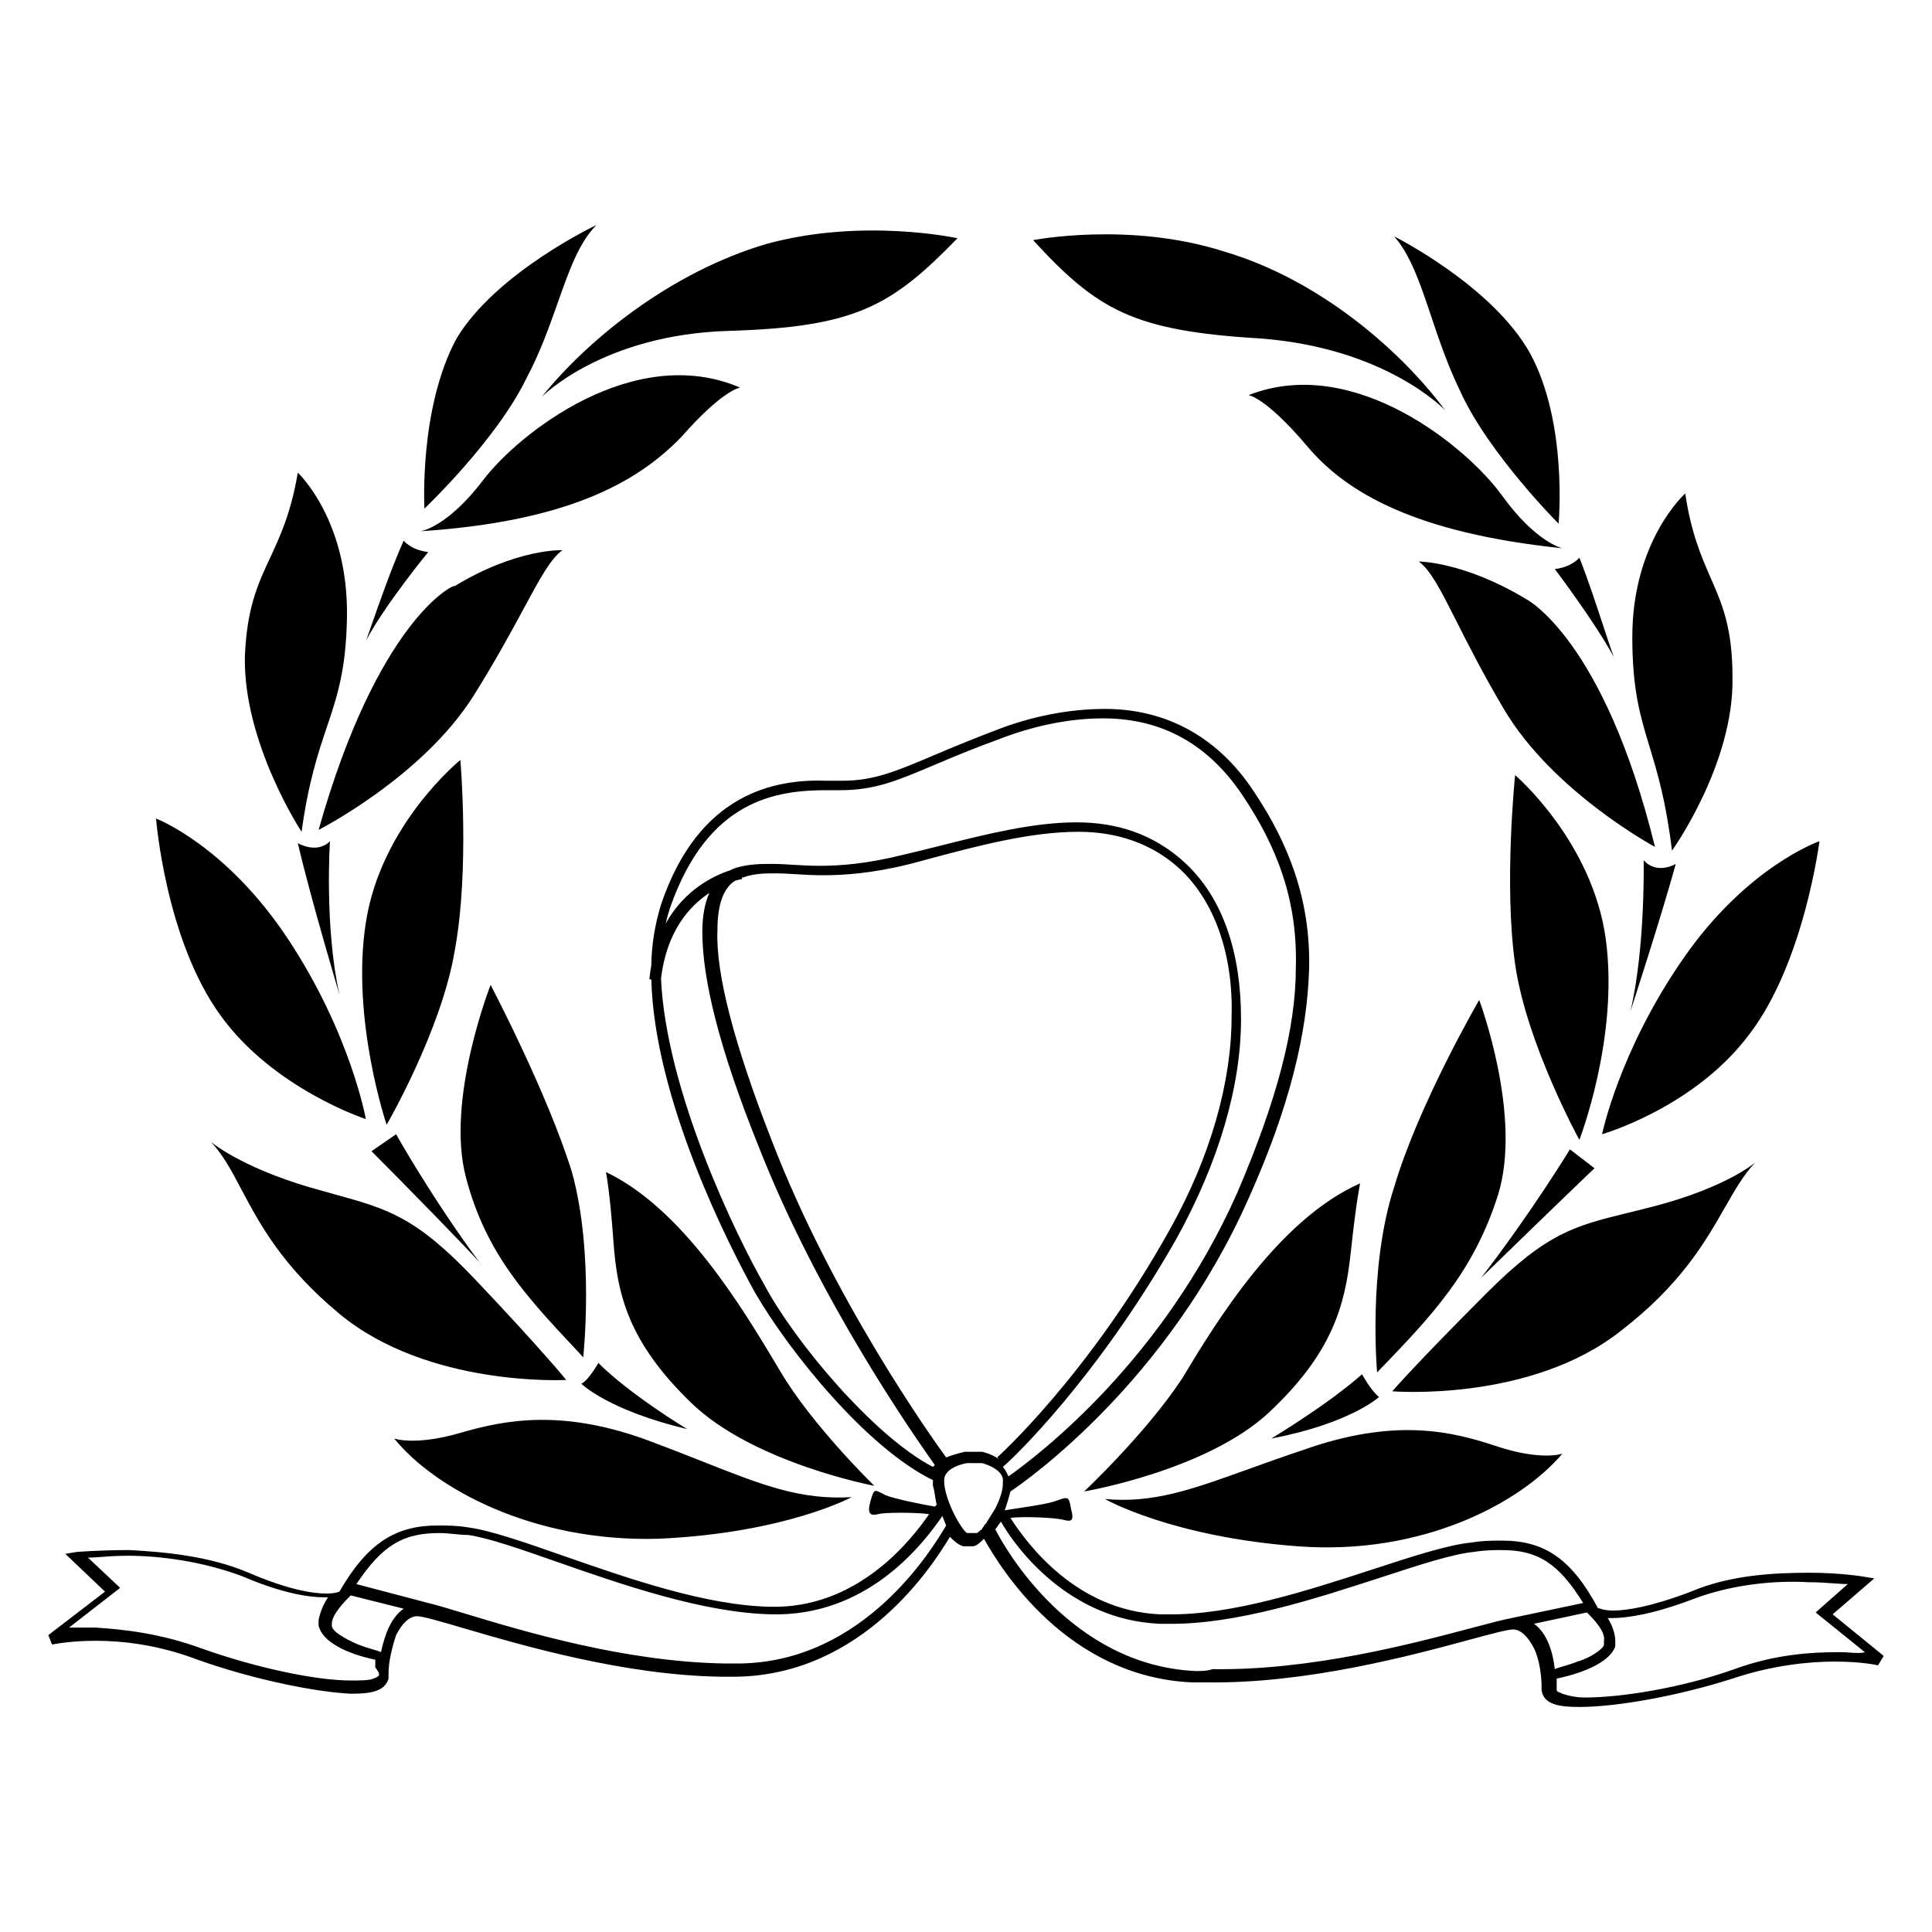 <svg width="115" height="115" viewBox="0 0 115 115" fill="none" xmlns="http://www.w3.org/2000/svg">
<path fill-rule="evenodd" clip-rule="evenodd" d="M31.34 22.508C29.541 26.221 25.265 30.271 25.265 30.271C25.265 30.271 24.927 24.309 27.177 20.146C29.541 16.207 35.503 13.395 35.503 13.395C34.469 14.428 33.881 16.092 33.205 18.004C32.704 19.422 32.155 20.975 31.34 22.508ZM25.04 31.622C25.04 31.622 26.616 31.397 28.753 28.584C30.891 25.771 37.754 20.37 44.055 23.071C44.055 23.071 43.043 23.183 40.567 25.996C37.867 28.809 33.591 31.059 25.04 31.622ZM17.726 28.134C17.726 28.134 20.764 30.946 20.652 36.797C20.591 39.908 20.067 41.465 19.456 43.278C18.941 44.81 18.363 46.524 17.951 49.511C17.951 49.511 14.464 44.223 14.576 39.047C14.699 36.166 15.355 34.755 16.074 33.211C16.674 31.922 17.317 30.541 17.727 28.134L17.726 28.134ZM28.19 41.41C25.152 46.248 18.964 49.399 18.964 49.399C22.452 37.022 26.953 34.772 27.065 34.885C30.778 32.634 33.478 32.747 33.478 32.747C32.772 33.26 32.14 34.432 31.163 36.243C30.427 37.606 29.495 39.332 28.19 41.41ZM27.403 45.235C27.403 45.235 22.678 49.061 21.777 54.912C20.877 60.65 23.015 66.951 23.015 66.951C23.015 66.951 26.278 61.325 27.065 56.599C27.966 51.761 27.403 45.235 27.403 45.235ZM27.74 70.101C26.503 65.488 29.203 58.625 29.203 58.625C29.203 58.625 32.578 65.038 34.041 69.763C35.391 74.602 34.716 80.79 34.716 80.79L34.365 80.414L34.253 80.293C31.313 77.153 28.917 74.592 27.74 70.101ZM23.577 67.513L22.114 68.525C24.232 70.643 27.885 74.387 28.54 75.141L28.64 75.277C28.652 75.277 28.616 75.229 28.54 75.141C25.666 71.252 23.577 67.513 23.577 67.513H23.577ZM36.066 69.763C36.066 69.763 36.291 70.776 36.517 73.927C36.741 77.076 37.416 79.889 41.129 83.49C44.843 87.09 52.043 88.441 52.043 88.441C52.043 88.441 48.33 84.84 46.417 81.578L46.232 81.267L46.229 81.262L46.228 81.26C44.172 77.827 40.647 71.945 36.066 69.763ZM34.604 82.365C35.054 82.14 35.616 81.127 35.616 81.127C37.529 83.04 40.904 85.065 40.904 85.065C36.179 83.94 34.604 82.365 34.604 82.365ZM27.403 85.29C24.703 86.077 23.465 85.628 23.465 85.628C25.828 88.553 31.678 91.816 39.217 91.591C46.755 91.253 50.693 89.116 50.693 89.116C47.639 89.295 45.374 88.399 41.836 87V87L41.834 86.999C40.941 86.646 39.967 86.261 38.879 85.853C33.591 83.827 30.103 84.502 27.403 85.29ZM12.55 67.963C12.55 67.963 14.238 69.426 18.401 70.663C18.916 70.812 19.392 70.943 19.838 71.067L19.839 71.067H19.84H19.841L19.841 71.068C23.094 71.963 24.741 72.418 28.303 76.177C32.353 80.452 33.703 82.14 33.703 82.14C33.703 82.14 25.49 82.59 20.202 78.202C16.788 75.369 15.437 72.817 14.364 70.789C13.774 69.676 13.269 68.721 12.55 67.963ZM19.64 50.074C18.852 50.861 17.727 50.186 17.727 50.186C18.514 53.561 20.202 59.187 20.202 59.187C19.302 55.137 19.64 50.073 19.64 50.073V50.074ZM9.289 48.723C9.289 48.723 13.452 50.299 17.164 55.924C20.877 61.55 21.777 66.613 21.777 66.613C21.777 66.613 16.265 64.813 13.114 60.425C9.851 55.924 9.289 48.724 9.289 48.724V48.723ZM25.49 32.859C24.478 32.747 24.027 32.184 24.027 32.184C23.311 33.775 22.482 36.155 22.058 37.372C21.974 37.619 21.887 37.865 21.797 38.11L21.777 38.147C21.777 38.155 21.784 38.142 21.797 38.11C22.932 35.973 25.49 32.859 25.49 32.859ZM32.24 23.633C32.24 23.633 35.841 19.92 43.379 19.695C50.917 19.47 53.055 18.233 56.993 14.182C56.993 14.182 51.368 12.944 45.63 14.519C39.891 16.207 34.941 20.258 32.24 23.633ZM89.06 86.078C91.761 86.978 92.998 86.528 92.998 86.528C90.523 89.453 84.672 92.604 77.247 92.041C69.708 91.478 65.77 89.228 65.77 89.228C68.641 89.489 70.907 88.674 74.284 87.458H74.285C75.274 87.102 76.36 86.71 77.584 86.303C82.985 84.39 86.36 85.177 89.06 86.078ZM81.072 81.802C81.072 81.802 81.635 82.815 82.084 83.152C82.084 83.152 80.397 84.727 75.671 85.628C75.671 85.628 79.046 83.603 81.072 81.802ZM80.396 74.602C80.734 71.451 80.959 70.439 80.959 70.439C76.121 72.576 72.408 78.652 70.382 82.027C68.245 85.29 64.532 88.778 64.532 88.778C64.532 88.778 71.845 87.54 75.558 84.052C79.271 80.564 80.058 77.752 80.396 74.602ZM94.91 69.538L93.448 68.413C93.448 68.413 91.197 72.126 88.16 76.064C88.135 76.088 88.318 75.911 88.643 75.595L88.647 75.592L88.647 75.591L88.651 75.588L88.652 75.586L88.656 75.582C89.86 74.412 92.972 71.389 94.91 69.538ZM98.511 71.789C102.786 70.663 104.473 69.201 104.473 69.201C103.785 69.928 103.265 70.838 102.666 71.886C101.505 73.917 100.048 76.468 96.485 79.214C91.085 83.49 82.871 82.815 82.871 82.815C82.871 82.815 84.334 81.127 88.497 76.964C92.091 73.371 93.756 72.963 96.894 72.195H96.895C97.392 72.073 97.926 71.942 98.511 71.789ZM88.047 59.525C88.047 59.525 90.635 66.388 89.172 71.114C87.709 75.726 85.234 78.314 81.971 81.69C81.971 81.69 81.409 75.501 82.984 70.663C84.446 65.713 88.047 59.525 88.047 59.525ZM95.585 55.924C94.797 50.074 90.185 46.136 90.185 46.136C90.185 46.136 89.51 52.662 90.185 57.387C90.86 62.113 94.01 67.85 94.01 67.85C94.01 67.85 96.373 61.775 95.585 55.924ZM99.749 51.424C99.749 51.424 98.623 52.099 97.836 51.199C97.836 51.199 97.948 56.374 97.049 60.2C97.049 60.2 98.849 54.686 99.749 51.424ZM100.199 57.049C104.024 51.536 108.3 50.074 108.3 50.074C108.3 50.074 107.4 57.275 104.137 61.55C100.874 65.938 95.361 67.513 95.361 67.513C95.361 67.513 96.374 62.562 100.199 57.049ZM98.511 50.411C98.511 50.411 92.435 47.148 89.51 42.197C88.269 40.097 87.392 38.361 86.7 36.99C85.76 35.13 85.159 33.94 84.447 33.422C84.447 33.422 87.147 33.422 90.86 35.672C90.86 35.672 95.473 38.035 98.511 50.411ZM97.161 37.922C97.161 32.184 100.311 29.371 100.311 29.371C100.664 31.741 101.266 33.117 101.822 34.389C102.507 35.956 103.124 37.366 103.124 40.285C103.236 45.46 99.523 50.636 99.523 50.636C99.167 47.682 98.649 45.973 98.189 44.454C97.632 42.619 97.161 41.062 97.161 37.922ZM94.011 33.197C94.011 33.197 93.561 33.759 92.548 33.872C92.548 33.872 94.912 36.989 96.07 39.125C96.108 39.221 96.135 39.272 96.149 39.272L96.07 39.125C95.957 38.847 95.744 38.2 95.479 37.395L95.479 37.395V37.394C95.055 36.108 94.499 34.419 94.011 33.196V33.197ZM89.398 29.484C91.423 32.297 92.998 32.635 92.998 32.635C84.334 31.734 80.171 29.372 77.808 26.559C75.333 23.633 74.32 23.52 74.32 23.52C80.621 21.046 87.372 26.671 89.398 29.484ZM92.773 31.171C92.773 31.171 88.61 27.008 86.922 23.296C86.164 21.733 85.646 20.189 85.174 18.783C84.524 16.85 83.962 15.177 82.985 14.07C82.985 14.07 88.835 16.995 91.085 21.046C93.336 25.209 92.773 31.171 92.773 31.171ZM74.996 20.145C82.534 20.708 86.022 24.421 86.022 24.421C83.434 20.933 78.596 16.657 72.858 14.97C67.232 13.17 61.494 14.294 61.494 14.294C65.319 18.457 67.457 19.695 74.996 20.145ZM109.087 96.091L111.563 93.954L110.888 93.841C110.888 93.841 109.537 93.616 107.737 93.616C105.711 93.616 103.011 93.728 100.649 94.741C98.286 95.641 96.823 95.866 96.036 95.866C95.548 95.866 95.32 95.78 95.216 95.741C95.152 95.717 95.135 95.711 95.135 95.754C93.561 92.829 91.985 91.703 89.398 91.703H89.397C88.835 91.703 88.272 91.703 87.597 91.816C86.21 91.946 84.122 92.627 81.725 93.409C77.899 94.656 73.287 96.161 69.482 96.091H69.033C64.082 95.866 61.156 91.929 60.144 90.353C60.932 90.24 62.957 90.353 63.294 90.466C63.745 90.578 63.969 90.578 63.745 89.791C63.641 89.067 63.538 89.103 62.999 89.288L62.845 89.341C62.455 89.496 61.42 89.652 60.633 89.77C60.282 89.823 59.98 89.868 59.806 89.903C59.919 89.565 60.032 89.228 60.144 88.778C61.156 88.103 69.482 82.252 74.32 71.338C76.796 65.825 77.808 61.438 77.921 57.724C78.034 53.561 76.683 50.186 74.658 47.148C72.295 43.547 69.033 42.197 65.77 42.197C63.632 42.197 61.382 42.648 59.357 43.435C58.081 43.92 56.816 44.431 55.562 44.968C53.276 45.934 52 46.473 50.13 46.473H49.23C46.193 46.36 41.579 47.148 39.329 53.899C39.005 54.98 38.784 56.166 38.768 57.456C38.72 57.721 38.681 57.998 38.654 58.287L38.77 58.307C38.945 65.388 43.321 74.023 44.955 76.964C46.98 80.452 51.593 86.19 55.531 88.103V88.441C55.592 88.623 55.62 88.806 55.651 89.007C55.677 89.177 55.704 89.359 55.756 89.565L55.643 89.678C54.968 89.565 53.281 89.228 52.718 89.003C52.651 88.969 52.584 88.935 52.518 88.9C52.04 88.652 52.019 88.64 51.818 89.341C51.594 90.128 51.818 90.24 52.268 90.128C52.606 90.016 54.519 90.016 55.306 90.128C54.294 91.591 51.255 95.529 46.305 95.641H45.855C42.017 95.571 37.357 93.943 33.538 92.61C31.2 91.793 29.177 91.087 27.853 90.915C27.178 90.803 26.615 90.803 26.053 90.803C23.577 90.803 21.89 91.816 20.202 94.741C20.202 94.741 19.977 94.854 19.414 94.854C18.627 94.854 17.164 94.629 14.801 93.616C12.438 92.604 9.738 92.378 7.713 92.266C5.913 92.266 4.563 92.378 4.563 92.378L3.888 92.491L6.251 94.741L2.875 97.329L3.1 97.891C3.1 97.891 4.112 97.666 5.687 97.666C7.263 97.666 9.401 97.891 11.763 98.792C14.914 99.916 18.627 100.704 20.877 100.817C22.002 100.817 22.902 100.704 23.127 99.916V99.579C23.127 98.904 23.352 98.004 23.577 97.329C23.915 96.654 24.365 96.204 24.815 96.204C25.169 96.204 26.139 96.489 27.534 96.899C31.017 97.922 37.145 99.724 42.929 99.804H43.83C51.368 99.692 55.531 93.166 56.543 91.478C56.769 91.703 56.993 91.929 57.331 92.041H57.894C58.119 92.041 58.343 91.816 58.569 91.591V91.591C59.581 93.391 63.52 99.804 70.945 100.142H71.845C77.803 100.224 84.056 98.529 87.514 97.592C88.824 97.238 89.733 96.992 90.073 96.992C90.522 96.992 90.972 97.442 91.31 98.117C91.647 98.792 91.76 99.804 91.76 100.367V100.592C91.873 101.492 92.885 101.605 94.01 101.605C96.261 101.605 99.974 100.93 103.124 99.916C105.487 99.129 107.624 98.904 109.199 98.904C110.888 98.904 111.787 99.129 111.787 99.129L112.125 98.566L109.087 96.091ZM39.346 58.246C39.648 65.016 43.89 73.694 45.518 76.514C47.317 79.889 52.043 85.515 55.531 87.315L55.643 87.203L55.542 87.058C54.442 85.494 48.763 77.421 45.18 68.301C42.817 62.45 41.805 58.287 41.805 55.474C41.805 54.553 41.944 53.772 42.223 53.151C41.035 53.937 39.681 55.434 39.346 58.246ZM39.62 54.982C39.699 54.643 39.79 54.317 39.892 54.011C42.142 47.598 46.193 47.035 49.23 47.035H50.017C52.07 47.035 53.404 46.471 55.579 45.549C56.624 45.106 57.863 44.582 59.469 43.998C61.494 43.21 63.632 42.76 65.657 42.76C68.807 42.76 71.733 43.998 73.983 47.373C76.008 50.411 77.246 53.561 77.133 57.612C77.133 61.212 76.008 65.488 73.645 71.001C69.258 80.902 61.944 86.528 60.032 87.878H60.031C59.919 87.653 59.806 87.427 59.694 87.315C60.257 86.865 65.319 82.027 70.045 73.701C72.521 69.201 73.871 64.7 73.871 60.65C73.871 56.824 72.858 53.561 70.608 51.424C68.695 49.624 66.445 48.949 64.082 48.949C61.513 48.949 58.734 49.646 56.022 50.327C55.289 50.511 54.561 50.694 53.844 50.861C51.593 51.424 50.018 51.536 48.78 51.536C48.186 51.536 47.687 51.505 47.214 51.475C46.792 51.449 46.392 51.423 45.967 51.423C45.292 51.423 44.617 51.423 43.829 51.649C43.698 51.692 43.571 51.746 43.448 51.809C42.522 52.113 40.746 52.936 39.62 54.982ZM44.154 52.244C44.195 52.231 44.238 52.22 44.28 52.211C44.955 51.986 45.518 51.986 46.193 51.986C46.551 51.986 46.933 52.009 47.349 52.035C47.847 52.066 48.393 52.098 49.005 52.098C50.243 52.098 51.931 51.986 54.181 51.424L55.012 51.201C58.126 50.365 61.302 49.511 64.195 49.511C66.445 49.511 68.583 50.186 70.27 51.761C72.295 53.674 73.421 56.824 73.308 60.537C73.308 64.362 72.07 68.863 69.595 73.251C64.757 81.914 59.357 86.752 59.357 86.752L59.469 86.865C59.019 86.528 58.456 86.415 58.456 86.415H57.444C57.444 86.415 56.881 86.528 56.318 86.752C55.419 85.515 49.568 77.302 45.967 67.963C43.717 62.225 42.592 57.95 42.705 55.361C42.705 53.815 43.073 52.857 43.749 52.428C44.009 52.349 44.167 52.324 44.167 52.324L44.154 52.244ZM22.565 99.692C22.565 99.692 22.565 99.804 22.227 99.916C22.002 100.029 21.439 100.029 20.878 100.029H20.877C18.739 100.029 15.139 99.242 11.989 98.117C9.513 97.216 7.376 96.992 5.688 96.879H4.112L7.151 94.516L5.238 92.716C5.478 92.716 5.759 92.696 6.082 92.672C6.587 92.63 7.093 92.607 7.6 92.604C9.513 92.604 12.101 92.941 14.463 93.841C16.827 94.854 18.402 95.079 19.302 95.079H19.526C19.252 95.487 19.061 95.946 18.964 96.429V96.767C19.302 98.117 21.777 98.679 22.339 98.792V99.242C22.565 99.579 22.565 99.579 22.565 99.692ZM22.677 98.342C22.572 98.289 22.392 98.236 22.174 98.172C21.887 98.092 21.605 97.998 21.327 97.891C20.54 97.554 19.752 97.104 19.752 96.767V96.654C19.752 96.091 20.54 95.304 20.877 94.966L24.027 95.754C23.24 96.316 22.902 97.329 22.677 98.342ZM44.055 99.017H43.154C37.196 98.927 31.098 97.082 27.636 96.034C26.717 95.756 25.985 95.534 25.49 95.416L21.214 94.291C22.79 91.929 24.027 91.253 26.165 91.253C26.446 91.253 26.727 91.281 27.008 91.309C27.29 91.338 27.571 91.366 27.852 91.366C29.036 91.529 30.902 92.181 33.105 92.951C36.972 94.303 41.881 96.02 45.967 96.091H46.417C51.93 95.979 55.08 91.703 56.093 90.24L56.318 90.803L56.283 90.862C55.511 92.152 51.471 98.906 44.054 99.017H44.055ZM58.119 91.253H57.556C57.219 91.028 56.318 89.453 56.206 88.328V88.215C56.094 87.315 57.556 87.09 57.556 87.09H58.456C58.456 87.09 59.806 87.428 59.694 88.215V88.328C59.694 88.778 59.469 89.341 59.244 89.791L58.682 90.691L58.569 90.803C58.569 90.86 58.541 90.887 58.513 90.915C58.484 90.944 58.456 90.972 58.456 91.028C58.344 91.085 58.288 91.141 58.245 91.183C58.203 91.225 58.175 91.253 58.119 91.253ZM71.17 99.467C63.745 99.129 59.806 92.153 59.244 91.028C59.3 90.972 59.357 90.888 59.413 90.803C59.469 90.719 59.525 90.634 59.581 90.578C60.481 92.153 63.632 96.429 69.033 96.654H69.482C73.52 96.725 78.36 95.146 82.234 93.882C84.513 93.138 86.459 92.504 87.71 92.378C88.384 92.266 88.947 92.266 89.397 92.266H89.398C91.535 92.266 92.773 93.053 94.236 95.416L89.96 96.316C89.43 96.417 88.623 96.632 87.603 96.902C84.08 97.837 78.03 99.442 72.183 99.354C71.846 99.467 71.508 99.467 71.171 99.467H71.17ZM91.31 96.654L94.46 95.979C94.798 96.316 95.586 97.104 95.473 97.666V97.891C95.473 98.117 94.685 98.679 93.898 98.904C93.599 99.023 93.3 99.112 93.052 99.184C92.833 99.249 92.653 99.301 92.548 99.354C92.435 98.342 92.098 97.216 91.31 96.654ZM109.537 98.342C107.849 98.342 105.711 98.454 103.237 99.354C100.086 100.479 96.486 101.042 94.348 101.042C93.888 101.041 93.432 100.965 92.998 100.817C92.932 100.784 92.876 100.761 92.829 100.741C92.716 100.694 92.66 100.671 92.66 100.592V99.916C93.223 99.804 95.698 99.242 96.148 98.004V97.666C96.148 97.216 95.923 96.654 95.698 96.316H95.923C96.823 96.316 98.399 96.091 100.761 95.191C103.124 94.291 105.712 94.066 107.624 94.179C108.205 94.179 108.711 94.215 109.144 94.247C109.466 94.271 109.747 94.291 109.987 94.291L108.075 95.979L111 98.342C110.78 98.415 110.466 98.393 110.118 98.369C109.924 98.353 109.731 98.344 109.537 98.342Z" fill="black"/>
</svg>
